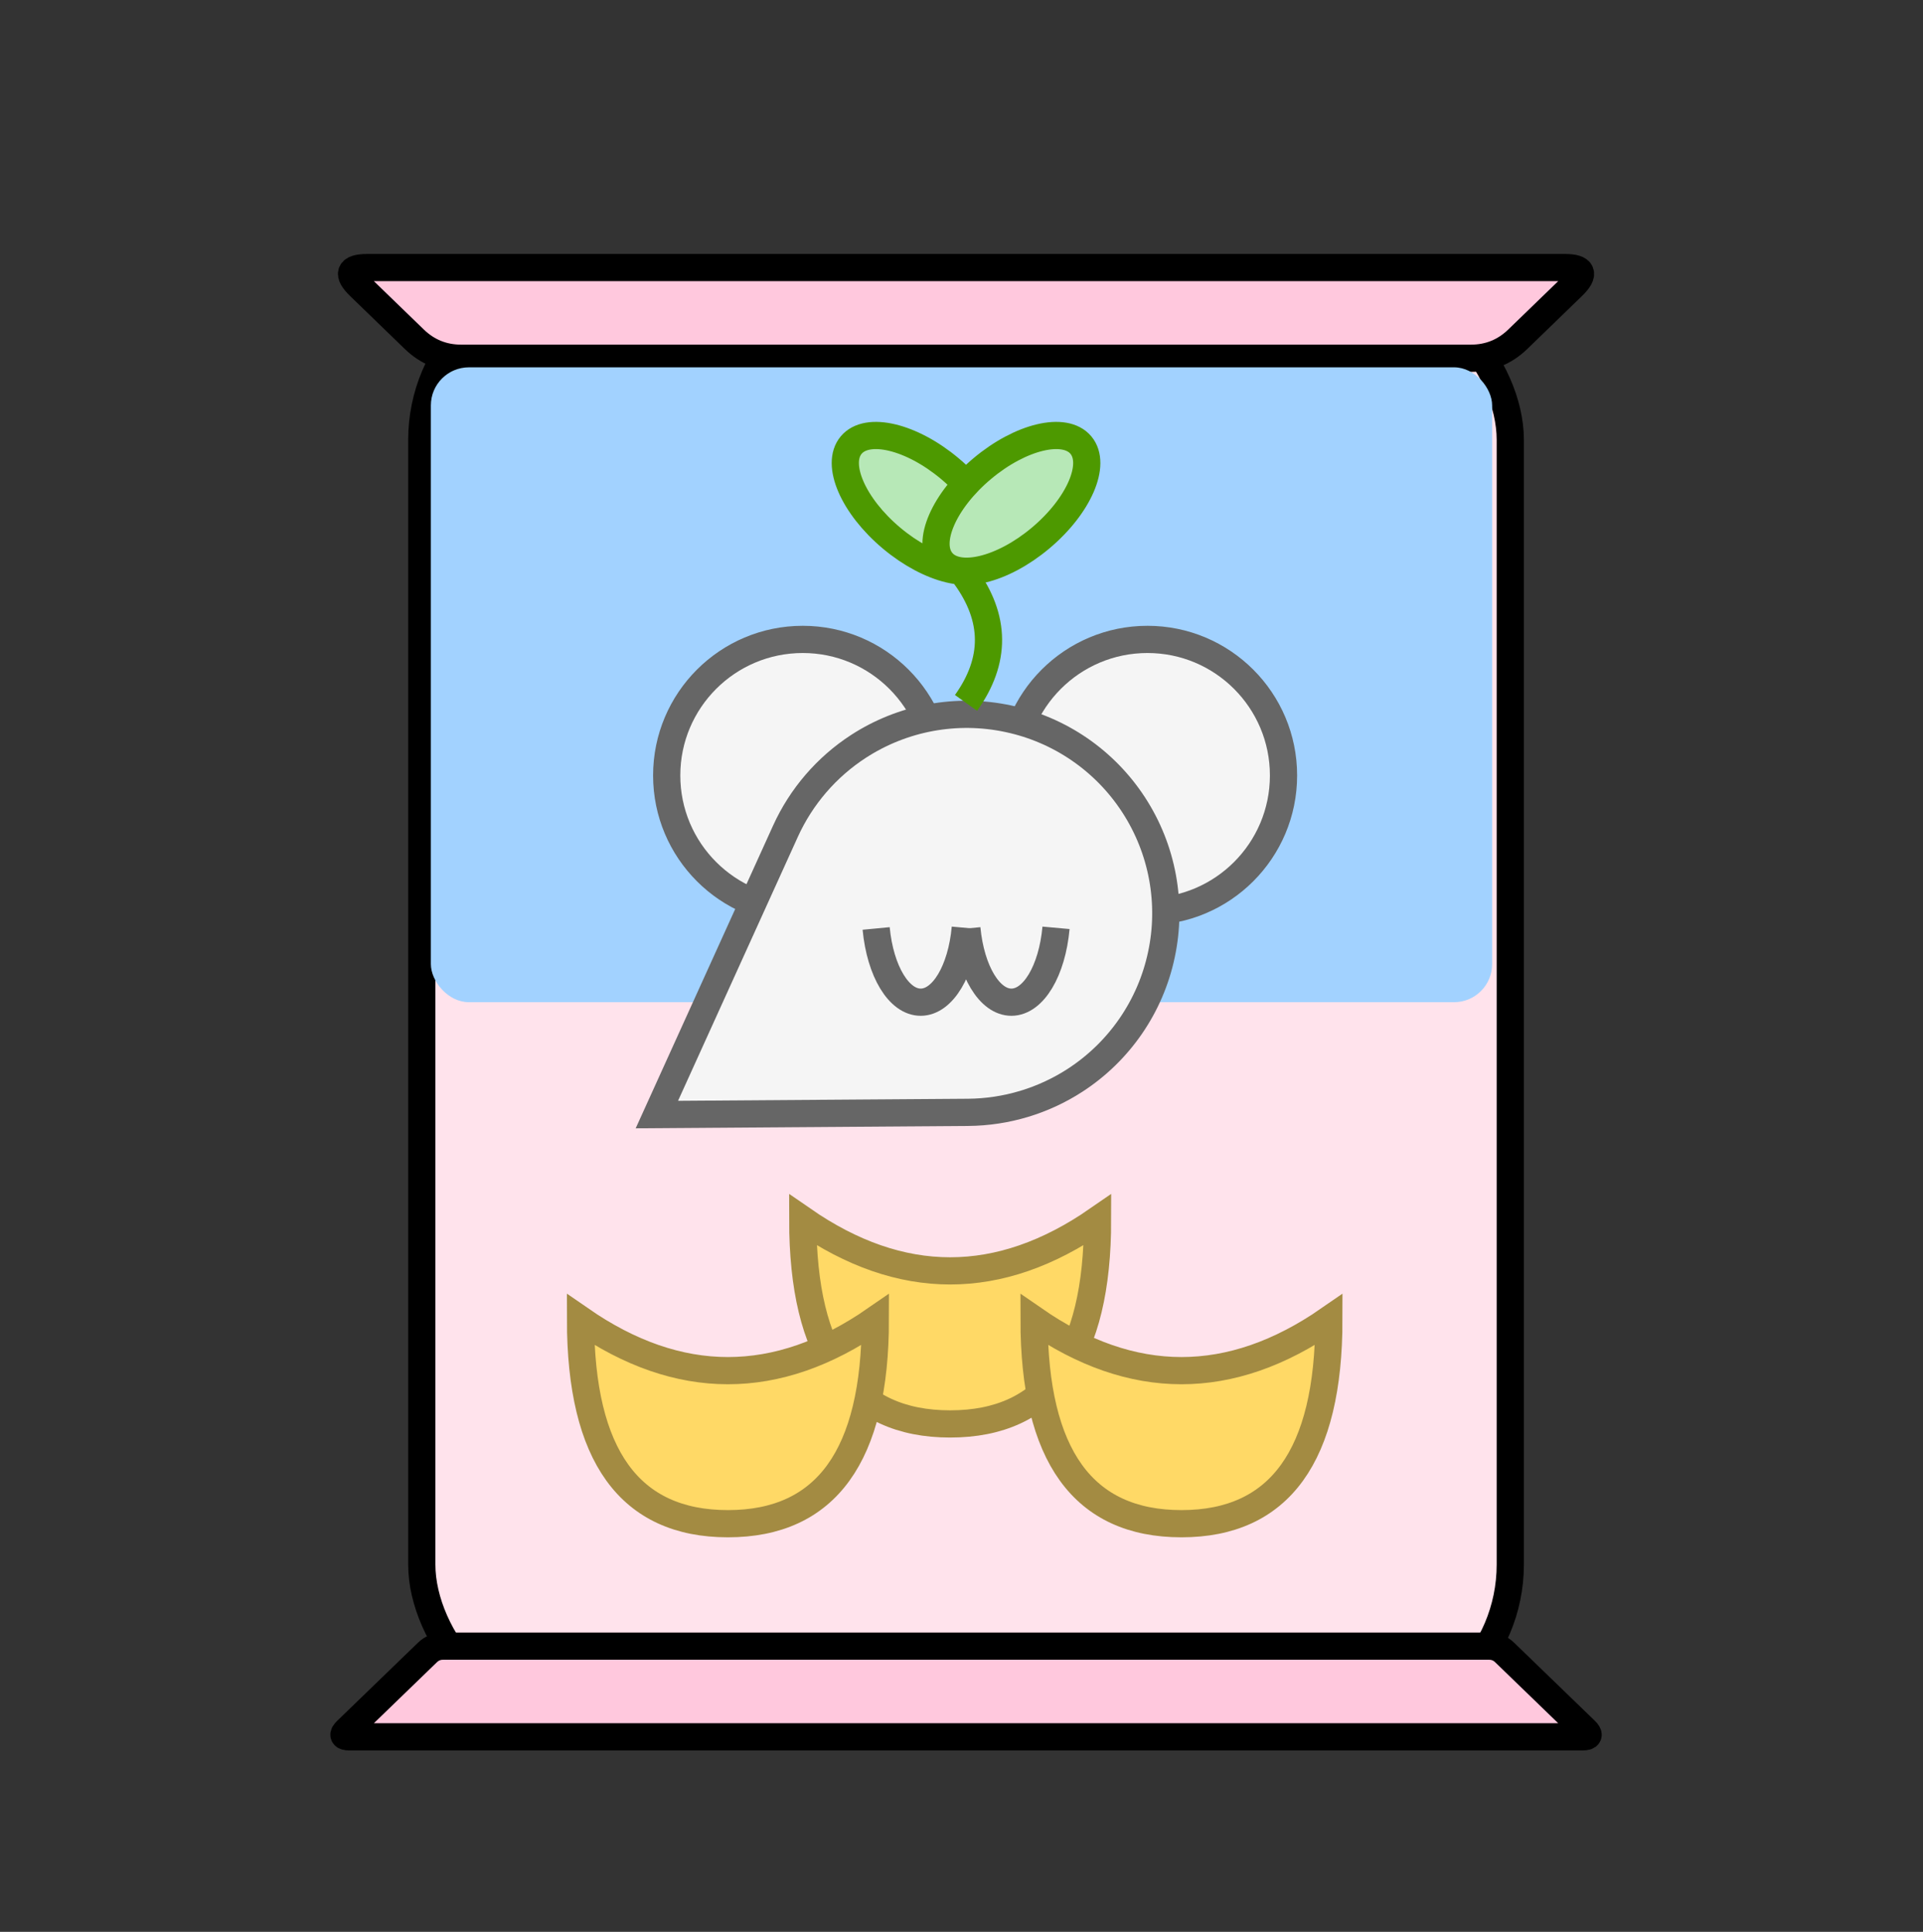 <?xml version="1.0" encoding="UTF-8"?>
<!DOCTYPE svg PUBLIC "-//W3C//DTD SVG 1.1//EN" "http://www.w3.org/Graphics/SVG/1.1/DTD/svg11.dtd">
<svg xmlns="http://www.w3.org/2000/svg" xmlns:xlink="http://www.w3.org/1999/xlink" version="1.1" width="212px" height="213px" viewBox="-0.5 -0.5 212 213" content="&lt;mxfile host=&quot;Electron&quot; modified=&quot;2021-06-01T02:43:21.829Z&quot; agent=&quot;5.0 (Windows NT 10.0; Win64; x64) AppleWebKit/537.36 (KHTML, like Gecko) draw.io/13.7.3 Chrome/85.0.418.98 Electron/10.1.2 Safari/537.36&quot; etag=&quot;XisUG8pWGVKUR2CsUJRF&quot; version=&quot;13.7.3&quot; type=&quot;device&quot; pages=&quot;18&quot;&gt;&lt;diagram id=&quot;ZVTwjRDx55jMjAS5mzks&quot; name=&quot;道具-小鼠捣杵&quot;&gt;7ZhNW6MwEMc/TY/lgQQCHK3W1rd1XV1dvaWQQiyQLqS27KffUMBCEytqe9ODT5ikCZn/LzMTevA4Xo1SPA+vmE+iHtD9VQ+e9ABwERD/C0NeGhCsDEFK/dJkbAy39B+pjHplXVCfZK2BnLGI03nb6LEkIR5v2XCasmV72JRF7VXnOCCS4dbDkWx9oD4PS6sD7I19TGgQ1isbyC17YlwPrnaShdhny4YJDnvwOGWMl614dUyiwne1X4gbjdz76xm6jmfpzR/6Y/z3vF9OdvrGTy7O8jD/9Tx9OaNgHo6XPx/usr5hli/wgqNFtatJUL9+ShK+5+UsabnKATyvvZqyReKTYha9BwfLkHJyO8de0bsUGAlbyONIPBmimfGUzV69D4VlSqPomEUsFc8JS8jroC2jvMndDiIpJ6uG7tWuR4TFhKe5GFL1QlSJWlFt2Kh8Xm4YAXpFQtjg45VrXHEZvM698bNoVK5Wux1ejo/gIx2PwLP3eJvYT/lF3jdkkXHxqz3I/Hh5/3ADb07o3YTh0dUyvpx6ivUklcUs4piS9xXG2bw8u1O6KqgYbPgwJG17AOrrPyUaQYp9Kja7RUKTGDHB6emJi5CSkJ3O7QyIZVktQIAuA1Jj1+Sjtn0FD6Vc+rdcu+QCbblU5/lQcil3AL7l2iWXDttyObJcFpLlqm1fketo4J33R8FzcPZ0T/hvwBbWpA/k4xUS7O8l+qoX7BB+C39SUclc4gmJfrKMcsoS0TVhnLNYyFMPOIpoUHRwtp15QzwvJotXQVHcaROcUU8TpRYR4gzWNZ6uWUUzXzdtdAi6UsZx9eqmJdM2HAzRUE3bbq26Z3tH10zUjufI0CxTjhG6rggS+8j5yq0YMnaZUHR2OO6MDty1AehU3O2Lj/4aEJx61UXCNL7Oi/FhXkzD1qDT5gU6mm3JvEBTUwUqE2mO83VolNUulAtF5ucHDFXyghIydaBZFSK9h8whA0xfFWF25LOdHu4ODLA1tAWMbWiOKwEDHK12X5MXtIfEptRbPu4eo8mHYNFfaEYntdKfuVAeshaSIZGAcl17aOkfwmKnL7vnHdtsMQHr7NIAwlEkHGcP+UatRIdbRH2UsyXlXviZ231nAZBrIWgfUgAXtAWo99sQwFQIYB7qki+H0hlb7CV0K5fr8CWn88lTRe1adbBV5ZlvfdDZAmDgDMyB2f2i8eHADBHSINxiwNEcQ8LAFinfkEmAuvaJO6J43HwXXPc1Pq7C4X8=&lt;/diagram&gt;&lt;diagram id=&quot;FPxTlFXh_ivMNSYO5xsY&quot; name=&quot;道具-大鼠诅咒&quot;&gt;5Zhdc6IwFIZ/jZcyIeHLy/rVbu2unek6dvamEyVCXDBuiJX2128QUJHU4iy67ixelJyEpDnvk3MONFAnjG85XvpfmUuCBgRu3EDdBoQ6QI78k1jeUotl2KnB49TNBu0MT/Sd5E9m1hV1SVQYKBgLBF0WjVO2WJCpKNgw52xdHDZjQXHVJfZIyfA0xUHZOqau8FOrA+2d/Y5Qz89X1q1W2hPifHC2k8jHLlvvmVCvgTqcMZHehXGHBInzcr+IcfzIZzzEPW82iXVPf3iBzXSy/imPZFt4xcEq29TEy/97Thai3tVgabVs++It9ylnq4VLkklAA7XXPhXkaYmnSe9aUiRtvggD2dLlbSQ4+7n1PZKWGQ2CDgsYl+0FW5DtoANjxT3m7iFckHhP9GzPt4SFRPA3OSTrRVamaIa0bltpe70DBIIMA38Pji3UOIPS286987K8yRytdvrddBYO5/5dDwbfm51nbwjbTOF0VIvCysXQ5wonzqTyED3gCQkeWUQFZQvZNWFCsFBqkw+4CaiXdAh2KLuPl8lkYewlgUWb4IhONZdvxpWZUAKwD0oDonbf7Lb7SjCOOrU6GC1TaxlFNhxQYkNHjqajMh66fS48yhEA1oJHNBjf2Kto1L5vo++Decfwf4gqeMhZZPwmnx9+HC3ToD6jcRIwDpQ3pEXi4VK5iSoR4QAIxwbAsasDcXKkMHS9QINMHGUa8qBQQOFskQKU1NHPh0KZu2tFAWyu6iiAk1GApmYXYTDKacNRsODUgMJoAN7no0EH278emv6ITdqjoUIdjoWohQblehUqg7poOCwTpMIzM/mVcJA91uZKnmA7dqQ9vZRMHPVn9XzhFAsJaJWThakgwjwXERcM3ccU+kiHj5U7l0ImQNelkHGFtRdnAmdrNJN65184eoZRzMwIVhPW0jUT/bm292DYnArRpXC0bI7tOP5CbhTxOKolGPebXutbE4uu9Tp+Xr+LufNiXzIYW2dLzUfdWJ0FCx6wYJSrNFWRVsMhV2pzwbLp2rUxQfF9Cqrepy6pTbl+/m+1MSD4a9ood1AhpglO8cILKohT+fVC8TlqLyO2gCrv9fvn1sawNFAMa9Bqaa1WSaE8Ee4rZCPNcE4WSTZ3XzM3fXvfhFHvNw==&lt;/diagram&gt;&lt;diagram id=&quot;xi4885MflQFQudh4glEg&quot; name=&quot;道具-藤蔓纤维&quot;&gt;1ZdRe5owFIZ/DZf6EAIJXCJo24ttXd0ee0slkqxIWIwD++sXShARttat1k0vSL6ckOS8HwkYMFiXVyLK6Qcek9SwzLg0YGhYFjChqy6VsqsVZONaSASLdVArzNkTaXpqdctisukESs5TyfKuuORZRpayo0VC8KIbtuJpd9Q8SkhPmC+jtK8uWCxprboWbvVrwhLajAyQV7esoyZYr2RDo5gXBxKcGjAQnMu6tC4DklbJa/JC3ZuPoPz+EMqVSxd3GOR+MKpvNjuli17Cjyjd6kU9JM3sBcnkH4/2+d6fozt0gwMQU5MW5NvTaOT1RtPLl7smp4Jvs5hUNzENOCkok2SeR8uqtVAuUhqV61TVgCpupOCP+9xDpaxYmgY85ULVM56RfdCR+Mo1NukhQpLyALpe8xXhayLFToXoVog0UW1pgFFdL1qDWKbOAz0wx97UkTZlsr93m2VV0Ik+IenA6WVdsOxtKBeL23noB5vZJ2RPne2X+3jydYRepqz8nldFSsoo4VmX6hD0nAim0kFE2+m2lY6MYCul66P98/VceSRySXXlRcMYFnRs3zWrYK4mxWSFFpuDJvo9gBNcZHdd5HkDLrL6LgLIHUP490Ya5Ir/c66Cy0iyalYhNIc4h2CCof2unOEYH5FGe4Ad2PYAbHyuLaNPesnVVM52LoD+MfRLa8nny+knw6Z+fTDHwDuyhyKPsD/xZkOesMPq/3oT4JM94FkdB1jQ6uEHNh6jgUPDQ+c6M6wLA5n4QQAmFwFiI9gF4po9IBiNPdjn4ZztDIcX5uFgPzQHN80LPCD/AA/73XmkLL/WscdsZjh0LsPGttyxCb32h7qonP5e9naoVLX9QnpuO/jOhNOf&lt;/diagram&gt;&lt;diagram id=&quot;U7KK7Hzq4XZYIWbvJ8ys&quot; name=&quot;道具-噗嘻墩布&quot;&gt;7ZldU6M8FMc/TS/LQMLrZe2r1T66Vl31xqEQIJUSCtHWfvonFGhLySrVos7O0hmHHFJizu9/zknSBmzPlv3IDL0RsZHfAKK9bMBOAwBZAexvYnhNDaqspQY3wnZqkraGMV6hzChm1mdso7jQkRLiUxwWjRYJAmTRgs2MIrIodnOIXxw1NF1UMowt0y9bf2ObeqlVB9rWPkDY9fKRJdVIn8zMvHM2k9gzbbLYMcFuA7YjQmh6N1u2kZ/4buMX5f7sZjK66aLu7GWhrgZnt+Nm+rLeIV/JpvBi+s/ZpCZu/t9HKKAfHm0e3PyW7/H0dNCbOuhx6aLbQfaV3dGy6dPX3KcReQ5slLxEbMCThYcpGoemlTxdMBExm0dnPmtJ7DamEXna+B4yi4N9v018ErF2QAK06bRnrDjH3D0oomi5Az2bcx+RGaLRK+uSPYVqNsdM0pKmpu3FViBAzGTg7YhjI2ozE6W7effWy+wmczTf6ZOHQTC8n86vrL4e2sPr+ytlwkEcU2w9HYWyMb6j4WI8HU5XCjVaw+uT2D6MslSVcg6wAaC4vrj8zcjK8gQ0WDMi1KSYBKzdlJU9fbA3dVWl3ZK4enjTl5X1ICuyoBUUwS5BlkuikCQgKGVZSFAAyueFEa2GHTJcXcti75c+XIjzHrr4Vk5uZNqY+XovLHd48XBJhq501FpxqUVYisEJ3zImeITg5TKSS4w8+yiRyx1NrVsR6vriKmI3VJnfE/hkqw/23fTixXDyKca+wtXImx6unuI1paARKJajWdM4Gb4ujWh/CTVg1ElNN4rUJL1MjVeXj0AN3Lnx0+JcXMCh3BvOL3w8U5pSuS6XsLFlYZjcWmZkv8+tCHmzpFwn4CdELS9vfIzvOiHHKSo5eY/j43CQjXYo9bowy1DeC06pXGoVQeOUWv0IpF/s1pD0L0a/nPlgND8Dl6MXrUqd/eGgfwhcaEBhv0CroiCXI7lGxNypcLZRZn1lGrwvqMSpmO1Uz80J8i9JjDO2E0IpmTFGeYeWj93kASX7VSCT5GzpJpt3YWLG2BI803ceLRxZfnlr9dkVX1OChy3R30RRPWUAvSgprayn/KTiS+q5VObr4NirT09SeZX5ZYIKcSokM6KtwF2PJgqM1gkK7K3BMCAUgWookqyzG/BBhaliWV89sdNmCvhDtlyLuarywKHSU8De3pCzKOFtN44hvfNV1F49OIaujQyjb9yMDblTpVSxt+AwRu9XKTMO00M3By+TYvVuocpZgjIkzWgbJyf8jKO1tFa9kGAREjAEUMKkc6pNXfkBHpFS5TD6QWEj68VF3uZAbYeHzCn/x9ila737V3HU6Y9UN5xervTTu7HX1L8jfzo+WVgey5sCCZrJWfNjhBzEnG0hLlfuOWgpSPcws/CSurBWmAbYy4HlE1POvsz4PEpnFN9eyONZr02vIuth9Kqd/sdZyZVQ0gibaWU6LLjAn4OLy2ancEHAWxnli60aA21vaQR0AYg7V6U8eITzS26xOmYa/GuLFdS/rFhxIVVYWv6DJGvfC0n5B+l9SIpaFyTW3P7Uu36283s57P4P&lt;/diagram&gt;&lt;diagram id=&quot;BfI3pXooLXlOZRIvWksd&quot; name=&quot;道具-聚鼠小盆&quot;&gt;7Zxdd6I4GMc/jZdy8gZJLmtr2509052ubWdnbvZQTZUtioN01H76DQJKCGq0oPa09kISIJHn/8uTPEloA58PZ1ehOx58DXrCbyDQmzXwRQMhCDCTX3HOPMlxCE0y+qHXSy9aZXS8V5Hdmea+eD0xUS6MgsCPvLGa2Q1GI9GNlDw3DIOpetlT4Ku1jt2+0DI6XdfXc797vWiQ5DJEV/nXwusPspqhw5MzQze7OH2SycDtBdNcFm438HkYBFFyNJydCz82XmaXb/9Nz/o/fl4OB0+Dm8kDf551nptJYZe73JI+wm/Xf0kf6rGf/fpQjKK9a5u8tv64C9nDuX3v9x++3jxGv+7SW/K1pY8fzTObhsHLqCfiQkADt6YDLxKdsduNz04lRTJvEA19mYLycBKFwfPS9ljmPHm+fx74QSjTo2AklhcVMg2fMTOPCCMxy4mePvOVCIYiCufykvQsdoBlJzelUENKkvR0hQgCKQiDHB5LrN0Uy/6y9JWd5UFq6nKze63J/b3/vT27uB3Sv66n09svj01bM7svqlG5tDpnu8qS93F8KKt3fV/4QT90h1KWsQg9+cwiLJ77tjqxDYonbyYyZxGnV0QtkMlaWozX5FlE3UGW0GAKg8iNvGAkk02+uCQpFcXHPS+UPiU5Owle4psU+hoI08szxs80BOUZgm1uo1IONypoziFHBQ4xXubkSCRYB9Gui0P6ccHwvfH18mecCiSE0wIiuqsioB5A7vA5uP/38uZ7iP+8dc+8X/evs7LeKOjNK/FUpfWh7UDKUuRwQmyna3+a1gu/DhXdIhvNae41GFCAQBRoQEBaQgSviwhcopDjy1pbj6E86kdLa5Q4kcDAKVTiBBY+oIp2XY2MxKYWUr0/YsyiuvuHLOsT8mpCXFcPwDQ5QzeqpH0/jNq8Bcjz6J63u+1Hdx7hL02o9zivXn3VIb7dn/QlcGP9J2z++UXllyGN+5iVu4oaSokgBRw4NvL0pAIQyh9NJ0F3vaPeWRylrUbtG4f+WjtzWgThuAVKK4fzf9KGvEj8iBMS/TR5McufvJjnU7kBxiLTULuMhcgN+2JTr50KKnpKrKkrmVPK3tAnh8KXXum3GqGWyZfW8C3w5HMsQUHAQhRzihyQfBeDGQuy/B9WK5DjnbAr0jLzzWe3aprI4upHrSYxqlbNgsSlyd4Ap0E7rgzOHXk6EU4ItCgDDEEOk28VE1YNJptrIQeFAhlMXnxwKJoFuVDWkCrGYls9BwZDj1o+wSgIhlQOHAtzjpjDGbXjKIPsxwFBFkaMOhSixbdt71RN3VyYRJcfmwukhps23I+DQjHZYOJQOpfFqJ8679CPg/1k31zqoSkgnxS8cXiwLwfbyj00CfpyS30kiJkXLSJbC0CcppPg1qFOml5Ft3Finku8MbY9Fa5sVW9MLYZzsSO19+VKLZYdFiODZbQaZkgsTrE6S+KwA0yTnAhKpCi5Fa/fOowBmwKy5/CEc4uAPI/FOuDxpjqQwZqc8RKIOxkn2ywWK217T66jjagWptn37RPNZ9Md2QIwlhoBjAGmlBXlAwBSxIFtI5sRfY69ZILdXs/lm2ZVkcms6sdWE8kmzRxgcwdxqSqkWmtEOC/nofScXf3dcTuD/tNVs/WTgubPzi0zWp98911AtspxKl0AU4mI3TfIdQJov07AJsQq9C6IM3Wau7b5iVK4Dhm2fsKVuRenDrhIDNf6IcaRQTvOUt/HBq3oxXC84pYfyu459W4TrpcLcp/aYu1StA65UPeJVubDYC1okWwv4sHRKrW6vtw3DEa6YlXtHTGYNNpl60j269++cwQXJtezWbpj7RwxGLbsYqh1mybNDXW0LTQGvm/vWM/AMcpRRtsGGyPBQnR3eXnBHcfc8eE12pyOBgYBWrYZcTL1FobZ/Z2G3EZDYq8Xq0waTYD4U4cA2VSXhZUPUnwHl/1EbhTKmOZJMvsp70WgmsQzmPo6jsulhc16AB7X5RoM4Hcx1Nt3NR7LECbDzfftctkabU5HA6gPzI7hc9d51vWaVa7Ae/S50KDHPI7TjXcLqQEIpLqxDot6xWPdpfHfn+eFJtsr3rfrhac/3IUGUep7Hu/uIMGJO9/SF4n0NiTNqVmmqteAy+LTE311K//K5lRMIp2k6t7mIrsiRgrbWpfviSsvlOsY1fcWl96HByVdUFUcGXSCKgnbHM4OoNT2ru66nnjD+ISoFNiORgEEZRiQnSmQydW/nkjmU1f/wAO3/wc=&lt;/diagram&gt;&lt;diagram id=&quot;NZoIgMJqBViXAQCE6AT4&quot; name=&quot;道具-续续鼠晷&quot;&gt;1Zpdc9o4FIZ/DZfxWJJt2ZeQkHQ73TZbOu3M3nSELYwSgxhhAvTXr4Q/sC0VbIKTbi4y6Fi2kN7HR+ccMUC3i92DIKv53zyiyQDa0W6A7gYQOi6U/5Vhnxk8B2eGWLAoM4GjYcJ+0dxo59YNi+i61jHlPEnZqm4M+XJJw7RmI0Lwbb3bjCf1UVckppphEpJEt/5gUTrPrD7ER/sHyuJ5MTLwguzKghSd85ms5yTi24oJjQfoVnCeZp8Wu1uaqLUr1iWi/5Cn4UePicev7gjRyRr/e5M97L7LLfkUXkiyySc1jYtvL+gyvXg0OAljO548Yz786QVf4vTu46f8lupo+fTTfbGmgm+WEVUPsQdotJ2zlE5WJFRXtxIiaZuni0S2gPy4TgV/LtceScuMJcktT7iQ7SVf0rJTw9hyjsXyUJHSXUX0fM4PlC9oKvayS34Vefkcc6QB9rL29ggItHMM5hU4SqhJDmVcPvu4yvJDvtDmRX+OPgjuPcS74GUcPWyH4ueQ3yBd4nRxFY2NwznnNa4oaBJYvgwr1WRrfruZUrnaoykJn+MDGl82acKUhIfbZZfhMj48N7ACB/ou8lwXIBQAz8hHLEjE5JxPMjKQMgbeyBs3gJL2++E9ukdGgE4ufnuAfLcGELJtDSBQQFYFqLjv6vwAHSBKRNIfQdA/j5B8jPTy9BIXIXhKUsaXihm7i/b+fYBHbnvtQWfxHQBr4kMba+Ijg/MobFfXvtjK/jQpxmDsjoe9SmG7DSnQ+0ph2Kl5tIf9vYYFiz1p/xtPXEHCcbsgQfB0GuIOSHQmAgYNIgLLBRoUAbIQ0rkA8Ar7O47okxMGn78txj7aBHz/1/exIahSYPTIhU7in8zFCVdxcjk7OG3c4AK+NRcsFCGKv37n8Icf089okj493iBdp4TzFboKGeYRW3iMIrhbbxbjEpIVFUxOmirJcnQej6ZzDP0uODymEjpp0IAUWa+yLHHGduq288lEFTt9WU+r0sXvWEWqWSAGfMvVQwMPWx4wRIa4J8IM0YEi7Dp7knnEoD1hXLw3YAZ+Wno3DcVXc1dq1ZE7+/jntGTQ9d6QQbOT69HHeb3tfrA9H409jgLqUtILN93dlYMstxE7I88yZTK+5fs6Km5fhRCgR0ozISffXynEPc+KWlgWkuQTmdLkka9ZLvOUpylfSJ2KDsOExepCypsQ5f5usYtVldWakjULrdVekIX6dqNoJ3vd2eq1VA14aEAVakV7kD9DJRLKjP1zeRoE4CRWr82ZLwi/bMtp1kw8Kwg03hxsYcP2CHvL2PTtkRIh+uMN9uebXpWtd07NOu9VbjH1wuM4UHc3b5qttwhU/heFk+5SgEaajPz3lcIQM4a0o9u3X9iaTQvhLng1UYujj448VFTN4rOzByKqfn34ax9otMSkXOP2btutH5SU2361zo3LRLrmsI/59fVh0XX6NafLHn12i2pKmdHMZo8klsIfjjN5i8zlkvIKQIf6SnbaKsMGhEHgQQ94vlQNwVreY/Q9+M4J3Gb+o3yP7aPA6QDVBbFAYNWzFIBldKA7IGA4QAH2FXIU80T0M7EntmOkG1av9kGwRTj6jkdzHT1VW4icrhAh0PBMUK/8Q4gtZEhzg76KeaCFdv0XXdsUxMpgT8tFe1PMKQqrpWL6obtrrktgp7Ngsnn8YcbhWuXXLWj8Hw==&lt;/diagram&gt;&lt;diagram id=&quot;fLGbaGthJ6O0GCj7AeWm&quot; name=&quot;道具-丐鼠葫芦&quot;&gt;7Vrbdps4FP0aP4aFLgh4TJykaePMZCbTadOXWRhkmxYjV8ixna8fYcAgpDg4NUnnQh4Ch2MJae9zhQEaztfveLCY3bCIJgNoR+sBOh9ACG2XyH+5ZFNIAPRxIZnyOCplteAufqSl0C6lyziimaIoGEtEvFCFIUtTGgpFFnDOVqrahCXqrItgSjXBXRgkuvRTHIlZIfWgW8uvaDydVTMD4hd35kGlXK4kmwURWzVE6GKAhpwxUZzN10Oa5LtX7ctdNpwKX3xan168Hzn3ye/J9+FJMdjlIT8pl/AQJMtyUeNp+UhiU62zWg6nqXjx9Okvl1/Q9eYv5wtcjDYO//z9Ay9/0pxem5yzZRrRfBB7gM5Ws1jQu0UQ5ndXkldSNhPzRF4BeZoJzr7twEBSMomTZMgSxuV1ylK6U2oJO66x2i/KBV03WFCu+R1lcyr4RqqUd5FTrrEiecX6Vc0YaJe8mDXYsmN5ULJ0uhu73mV5Um60edM/xldp4nmP50N+w08mD/ckC0+QtulZEJ+MxfwoOBunxP3jzFJRQTqAqDg0sOUdsj1azJDyCzv/MzJh7y52ZgJ2gMKEHcANJlQihQhH4MH16AEFixF9OLkV9x/u/T+cj9cGUL6x5VE4YJzOOYQD4CUcCHhYBgkEdEpMtocO/GQS+ig0UcWzCQYXRkrs3dDulMDYQl6LFZ7uH5BFoE6MSvYjxDhlp8nwfDqdRSN0fXP/PUno3OAgZPj8dhRmGOfr4B1kgFzkp0LSgD6yfLizBeWxXDDlTfltLXyOQJN4TauswkwozkQgYpbKyxPg5c4hK9Shvb3bZGtNPuD2TL69oHUnH/RV5hGdeQ7SaYeI5fTkkfR0YMyiTT/5iPEB9HRIm1yOIvNLeoQY1b9Dsg/mhI1UTvjAAoYoBSzX0ZnhY8vviRnwvw4MUtNIaYW6sQIdkkr2I4AsR79evv/6W3aWiPE5+ZTcfL3adMnc/zU+21gwPMWN/hjQSh8N7hob6oge3TXROMCZRLy3PAHoE+peII1O89K+BupJy8dSEi75w44ObUi9kIY5pHIhfPNZCm3Lg14luN8KXEAqwXmOlL272jSvGhTfCjUPckGcoTPszp9yK0TAp3RfWlCShEZKK0NnWdOPGIqQSsZpIq3rQW2AmIhVznDLYrmMmsTEbcUXpA6RsSUPafmrJj9aAzmtslpGLnWgYmO0gSQ3gk1DbZErZE8/sANa83j2/ueyW/pQ0ZcnxRPURrfD4OW+uEtwrM0iioM5S6PnLONphsqxLuP8CUsmB1y0TG4ra+goVnYYwX8W4uIWri8lLnafGegJ4r6AK2Yf6mpkWdG0P5+NDkgUEsYWo3gei+fzADWOq+yVGJ5FMadhmQasaCbqNABANfDrTSJzgEcAQXLZvR7bbfQBEV51jghDLcJXaZ8S4Y/QIDJj16Ec+oGWjQqEo4fFtwPCUYFAOhDY4GtwXzh0cPD56uIwSEbBmCa3LItL8o+ZEGwud6tSOE3iaX5DsDY4pRXO19P8fY01DrI4tCRAOyefTrez2RaACPgA+56P89LHd4uoUCs4mCCPuJ7vIM9zwXMWa2zU7smoj4Uz9Fo44ypXVrrzOtLH6Mmaoe7QC3tlqImNbQiQ42LpaWyiQW1j10UQEOJKXQd2gHoiC/Ur5e7rwk7QTwd7h8rmVWF3oesRCHy5Nz6wXdxG3YXAA64vcZcZMXHcLqirbvxye7wRA7BaSyOiN7mgZ+xxgSN0uIxJfIfXI30xIOJbPWPwDbJF8ep823l5k2iMXQu2ArKtd7+AY2GDxcKe4HpDgz0IrmY7DNlvgh/ALXeLDO72leHTq6CfHj7gtEJnfv7noKiwXx9V12+h+pqYGhehm2QWxPoGHKuy9d6QQixd5iXt9lsqYnmoS/jt8QOJvXAc4OihQing6WUXNHS44RFCstkqujTWur51Mpj2Px4wQlTAXFf3AQYPAPoqlIH+5cL/gCmNDdQCTH+HdCTA5GX9+WLRvKy/AkUXfwM=&lt;/diagram&gt;&lt;diagram id=&quot;6AFkYnxPITRr4FKOa74x&quot; name=&quot;道具-银鲛电视&quot;&gt;7Zptc9o4EIB/DR/jsV789hEIJJ1Lr5mmba790hH4BV1si9jigPv1J4MN2FKIaa3AXGtmMnglrGif3dWu5B4aJqubjMxn75kfxD1o+qseuu5BiC0o/haC9VZgY2criDLqb0VgL3ig/wal0CylC+oHea0jZyzmdF4XTlmaBlNek5EsY8t6t5DF9VHnJAokwcOUxLL0kfp8tpW60NnLbwMazaqRge1tWxJSdS5nks+Iz5YHIjTqoWHGGN9+S1bDIC50V+mFf8vfWzffH1k0//BX/2v8dQH6V9uHjU/5STmFf0i8KCc1iar/PgtS/sOjPdrR1XKZfrH81YfYnDyH0z+T8ieHo5XT5+tKpxlbpH5QPMTsocFyRnnwMCfTonUpjEjIZjyJxR0QX3Oesaed7pGQhDSOhyxmmbhPWRrsOjWELedYqSfIeLA6gF7O+SZgScCztehStiK7nGNp0sCxt/fLvYFAszSD2YFx7IyalEYZ7Z6917L4UiparfSHu2sYUIv2P8fx5y+efff0NFAofcL8dSeQlePJJnUEMvgRyCSblsHAbiDvQRSGzsTCSsRH1dMesVNHDJElIQaeKSMGSBdiqF3lb69kt6ZkZCuU7GCFkm1NOkaSjvNFptGL5PG6ZAprbuS9FCYl7L5lT9pjRydjd2HdtzCUsQNHgb0Sds7dep1DMT8q0oI7Mgnie5ZTTlkqmiaMc5YIdVUd+jGNigbOmnBmZF48LFlFRaZkTEhOp4bP0oWY32CTMAFgoIJaHbpMtYEMI0LcicRXtNibSytM0IAJFDAVa+FO2DlMW7tTneRGew+ElkYQFmisWAqvqti8jVM5ck7CU33B1H0du3iKKBuC15GTfL6tJUK6KszkfA7pnG4H9UUVKhZVaMt2AHWtqd5vLiouyHTPywWcVKidHCfBUS03uIzs4qNT+9BreIVcsikSTWjpUr7eAuqylY+q2li/8nlyR8fW8vbjzbd88ukTueLRWFEs59NusnzlcC1Q6wuAra3g2hqNx6Z61+SYEttnil4jU7QUmaKpKqnNDkpq5RzkkjojXJ8htKj2tFUZ2abfa9aSMU7KEa+AW1hDyFJ+YCXb66UUWLLOho31+4PRYNzexuCpNoZRIwn2FDtz2LBkI0O6gg0+p/cLE/BpsCd4bLf0zVkBXGflmjIrqFgWoCZSLTYBflFS2DsbKXX2JDvVmqZ/U8I6Cd7P9/DdeMSG3x+vLfwM+B/JR9jGOnhGSRrFLczjmDWgZhy2ZOSW41ieqVreEcAi32qfzO1U2d4aPNNo2IPpGAh6+0uubBzFug5No4uoq6QF5KX9jXDBS8MFkeEdXvWoCxxkyBsEtgJXFwcbSlYtUFVJDQvDexIJBW7OegsldohuQ+iCyCEX1VF5UAJVbfIdgsJYE6gWqcwu+yTpgsTv0vlmb/snGYVi0b0tWy+ID64K1B0feVlUxT2sLei12NHRk8HIFYEgMN5cikoTw76jzle6ImM2ygATK4IcUJQBQBubFrsAWpznIMChCwtw4vkGrvsQLE7A5JrNUmyMIseoDhK7pyWHuoTkT/qyS3C24kNx8P+CTbz4Vs1xFbY3B7dxcgHkbcLqxLz+yoUuK2hxkvi/hwIb7zp56MxQ5GNFCcrP5hunaP4gvgL1+W5nJJCB7WbGYaiO9xQLWxe1uHoiLc5dz8RDvZutyTGgKTtGRyDE7f4t0U3bwau2aPQf&lt;/diagram&gt;&lt;diagram id=&quot;AFiDi_AnGAXTSSxH6Z38&quot; name=&quot;道具-无鼠机鼠柄&quot;&gt;5Ztbc5s6EMc/jR/jQTcuj8fOrW1uJzmdTPrSkUG2aQB5ZNI4/fRHBLANUhORGIgn8UwGFgxBv/+udldkgMbx6kTQxfycBywaQCtYDdDhAEJMoPydGZ5yg42d3DATYZCbwMZwE/5hhdEqrA9hwJaVE1POozRcVI0+TxLmpxUbFYI/Vk+b8qh61wWdMcVw49NItd6GQTrPrS50NvZTFs7m5Z2B7eVHYlqeXDzJck4D/rhlQkcDNBacp/lWvBqzKBu7clyCu+nCiu9n7vlVeDn//nRMRjcH+cWOm3yleITfNHooHmoyK/96wZL0zXcbfY1+3Pz+41/Q8/SSnQvyxVoVX9m+W/H46VM5poI/JAHLLmIN0OhxHqbsZkH97OijFJG0zdM4kntAbi5Twe/XY4+kZRpG0ZhHXMj9hCdsfVLNaPiM5fAwkbLVFvTimU8Yj1kqnuQpxVFkF89YSBo4dr7/uBEItAoZzLfEsRY1LUQ5W197M8pyoxho/aD/l7Drr4eT0Yl/eXi1CK7p7ZdvB0hFnMY7Yay9HX6dsVT7Itv0qQheh7xRhB654ClNQ57I3QPgkeycPFJALLep8IvAAer6GEBkWZPJ1NPq4cWxNNYDAWjokookoCNNWFEFBqoogNWWKJxeKdmvUYrCxWlxqa6JodJje8I1Dk4FifA1QBfiYjy6jS/O/+0ZV0OnOj46wtgyj7y78jSsehrUoUOa8NseOndfPa0fjMhxjRi6XUZLTZbEg6f25lDSJE8Cb8mTNjIg1vuDbPM0ya0FWWwpiEGZSm0z9uyWEHvKkDMq2iMM1Kxsl4ihynRKso/izvKI/fyTfYMn6ZY9/zFXgddUBdjGFRUAT02WiaoB3JqbG+Su8jKyvGSvA6HLRV5zTsNVBvHFuL0vvGrFjYtUr0WawIxamlvVuOxnj7wLr9XeD3atDx11jXL+ogMlqk9JgLX6eHF0zfVBnNrc7an60E3cbksODVWBCLobfejvZ/cVQDS4p4BMJtoA4gFZ5ByaBwrYXAmoNr+XiCttEFUJsK3QDg1Sqs9Bpl7e9k7GIBPKHi/0aXRGJyy64suwqG8mPE15LIerPOGfKJxlB1JeT4+KEitezbJW9HBCl6E/DMTzeY0qKleTL/cKFNeAllLfblZogGJ7WOY7u2eq9itiurxvMfDubZW9LrXeU2Wvx7tBme0Ny7SsFI7rDS2oaEfXLSnn+d0LRy3DuuT4WqNLy0gBOhodN6idm7PLOl0WqLLz4NAxQ4eGBLRED6nrOzLO7sTr0a9v1z+/0zP/x93t3X0Snp0y32Q5KRUhTWaRwaTeQCgA4DfVZTWlrM83VMp6eM3nBrdaYEPHHhK1xkaamg23NTcgg/m+FWpbxdPHhibd26tzc/rnptZSCreui19kzu3Izj5tckN1aFitfokmESOtLfx+wHbFhyKGYXW9CFmahQYNMdQasc4bkPtGrFa99k+s877CvhFzaz1BrPYbOo2KQCW2oGnUXpbaW+dJ1Yy+Ymma0qxH0FwEXm1hnqg9irJjWHHbtlb7QG+NWk0LYMqYbqFdHnGJ40DQKhlUXdJBlpq0dNoOBAavunTlLtsE/vZyRHtkXNAbGW0cM6jbOnOZ2sz3tq7ZG5jU2y66oqzTONak7yn4cvm+ihps2mPWENrZx5EzNUCu5bpEx9XsnaJuQp2FhvVpSHWpssyt4NtBw0zrUv3OQmYpYp/IiOUqyNTMAWii4C7eptYi63V62gNk2KstR9lqX7pTYAYR8lMDkz5WBeZqXsXrEpjBEtDnBgarKXuLHiZ3N/+D9Hxs6x+50NH/&lt;/diagram&gt;&lt;diagram id=&quot;9OB2xqdmPkg3x3vweQ7y&quot; name=&quot;道具-一条肉骨头&quot;&gt;7Z1td6I4FMc/TV/qIQkQ8rL2YTqzndnudk67Z96hoDJFcZBWnU+/QUENSTVYEnDUnjNHA6Lk909y7829zgW6Gs0/xe5k+DXy/PACGt78Al1fQEhsSP9NGxarBhtlDYM48FZNYNPwGPz2s0Yja30NPH/KnJhEUZgEE7axF43Hfi9h2tw4jmbsaf0oZD914g58ruGx54Z863PgJcNVqwPxpv3ODwbD/JOBTVZHRm5+cnYn06HrRbOtJnRzga7iKEpWz0bzKz9M+y7vl473iSys/7rkMXn+8cu7NAMwa60udlvmLetbiP1xcvClX24Ws+QO/+g4X68G/9xOvS+Pnewtxpsbvmb9ld1rssg7MI5ex56fXsS4QJ3ZMEj8x4nbS4/OqGJo2zAZhfQVoE+nSRy9rDsa0ZZ+EIZXURjF9PU4GvvrkwqNkveY9cWbHyf+fItwds+f/GjkJ/GCnpIdRXZ2j5l+AbZXr2cbNUAjYz7cUsJawW6mwMH62ptepk+yjhZ3+r11E03unbunb2Dx/e8+/DUef285FtfriRuElVAWf6C9H/MWxLRzAzqC7t2uHz5E0yAJojE91o2SJBrRE9wwGKQNPfpNfcqwE6Zndtzey2CplhztBUT95WPropfZe5NoItTLepSlavPc6XAtPXpkkn7Z0XyQzlTtIJridkDnjWm7F0av9LTORqvpfdDTvIB+xYLS+mEwecpOSZ/f5c+3lEq/uUdcn5icXOkRjKwr80ao2d28pUVrmpgRLUKAEy0xeM2iCiT7bzd8+utLa377mlyTu7n78/PoQTBPDL1SejXegmnQzcW2W8PCbwD2S5heha4q/v5ZipUJx9dePvbOZqm6rfQvbY82MqPtq4dQITu7V14g0NgrEEsgEEuVQOAZzzYeuz48l//eesaL+/TtuuM5t5/fntFl0pJYAE4JT2H0AAfViwef8ewYPTrxBDge20G3B29mD/de5/IpaUHB6teNvIWy9W/eCWa/W3fx9dv3Z+/1OUl+LublLHUga6mrEYYb9zJHEBGhTnb2cgkrCTE6gcDkdGJCXidA2SooMc3mVmxCifi/o/RynYkfB/QLpKb0pv1h07iPZT+Y+7nr/cEp4B2icZS4mRfQAs7SGs8+zuD1cWulfyrBI3MveFswQeSuX+XcJebvhnMvOcL36GHLw9Kmgdwf2qMBW9UaTuQ1EEmwrZ7lFjNilFrWKyJmgTa0WLsYkja2OG75WczijhVxAxIra2PAtZpCDmCnXmw8tZH7oswkEytHIiZxgE32kXlZGFrdmGOWIVTJzg4uMSPbe1dlyxaYY6pmZCARlDhhPsjkV0y9fFAZPh/efTiYjzIgZsGEcXggpsCEgcqAVBkmcqeT1X7e0kp9Z2E8HlaQsKwMyLHKg3xMRB6oYlVlzOgPY4WNAivQ5o1MvbScCmkdNxzEwgGEH0j5FjyDxlGFRsJxOxE01Bsr+GcCE0EIBymCAyWcs1Od5QoDCSGj7lkOVrlJ+4fRsnFxbDWAF+8gzfwx3wUVOdHC5Ag+F4aTzN58FHFuybZjUEgd6brToNemftdSBm6cXI4Hy08z2sDEBCKbAEywbRgwVYo/9jYnWNCwTYgJIYDQM3F5ZTquA3D60e8kqHAxo34fG8SWV+eaq7w8AbuVAgSuiCUK78CPS1MoC4lF+SyLXBbbWUzqJJJngjZFIjKB27NGtjXy/p5MZdMIqxGEBDv3WjUiYZGcNSLSSC1zSv164S2iwy3YPTtB627nib6XuVrYZ79VbhbYBbOA8MnTiMdTRYBSjEciYnzCeJBJ6sVjcnhG9A1a/QmZuKiqGd+Ll+ftm6/l5HO1fLznp27tCRsiZ5nv9N3ESuwFs24szPuXqacQiM5pV7EXLL4LiejqCTDfbeJVxp/dtEJAkL+hm3+VIdzScScpM6v0ElEZrsJeiM3nbSABrioqSYS30KiI7nq8lWGokFVhj9HiEyhyA5XZoFdlDTcqnttsVsjgoyF6WVXpuWidA9/PFlY1rjCul5XFuzH911BlAShvmHPiSEs3J6yVYZbAsr6nIpZ1abfLmvXysWjMezXAEEQFYN5YPTCJ/mtggc6BKJ3SI6yV787nyAAfJ1BVsSMGJrGtdNLAQCELwxTkamoFdpwVitqA2WzuZh7Xrg3XcVYsasNFCnv9/AqmF5dEgKSp1YPamMHCby7wcS1lxYRiaCUqihpaVSZTPYZSqIdVE1YEvpCGbfJ7UKqKCYU3YEtESBrO/SPVhLweyoc1DzCIWA0QfsJWVUwo1oBE5KUxRWkrZPJFaZXZsCwzAHm3XlVJmhiaRAimMdBaZi3QSKFkn4+a6UVWqgSpMSVi+twONnKW511oqBgT45KIw5wyrlbxh21MgZ+oFZhEHKYJJX51ORmE341TVfEn5nP8FX91zYUCa0NV8r4Y3fEXAOoLx7DhaUuQxaYV3dFVA9Y1yAT5oKqKA8Wkjq44UOOeT+EXQRC/lqmqFRTeAm5SZknT4eV7s+v9BEFakM4pETcp1aTh8ArjztRXRShGJxH2ONdY5Nnk+lZSyNo8nEi0FlZgiUDLWSSigj59RjLrmop+HUirYiRiPWfFiEq39FkRhZ+pB6Dm8i18riavoNxPYxZSwQo1eStUr340ZiFVV1+mjdc66zL3zgVOA09LWfASa0xCOkJarUIarSkIWOqkdXJFWku8h1bmleeN2RRBQZBTd10WloienQJyLRksbOAUQH7nTzd+p9aAXBVledrm6kL+vFNzkZ7TpGjcQYVf+sIs7Crr8MNOa2mRIxGMO5NjRs8O51Uvuip/3KKWCj5t6ApxB6Ksno++3PwHn8tjW/9LKrr5Hw==&lt;/diagram&gt;&lt;diagram id=&quot;2fRRlT8yMimcig0zOqj4&quot; name=&quot;道具-鼢鼠蹲鸱&quot;&gt;7VxtU6s4FP41/ShDXnj76K1Vd696r+Ouun7ppCW0jJR0KdrWX39DgbaQrA0WSr0rzjj0EIKc58nJc05SO6g7WVxEZDq+Zi4NOlB3Fx101oEQG5D/TgzL1GBiKzWMIt9NTWBjuPPfaGbUM+uL79JZoWHMWBD706JxyMKQDuOCjUQRmxebeSwoPnVKRlQw3A1JIFoffDcep1YbWhv7JfVH4/zJwHTSKxOSN87eZDYmLptvmVCvg7oRY3F6Nll0aZD4LvcL8n7g/l/Bz7j39vfDw82414Ozk7Sz8yq3rF8homH84a7/vXy6u3h8Hv24ubtybodx/+r5PLtFfyXBS+av7F3jZe7AiL2ELk060Tvo23zsx/RuSobJ1TlnDLeN40nAPwF+Oosj9rx2NOIWzw+CLgtYxD+HLKTrRiWj4jtmvnilUUwXWwhn73xB2YTG0ZI3ya4iK3uljL/ANrXcNN8QAjg4tY23yZAbSUbC0br7jaP5SeZrud8fwfCGgNHJidtnt9eD2+UwvpX4fcDcZS04O//g6P7VQ4/m6x/jP9Hw7P5proIz74WPSbob4w0hdiPegaiLT/E3Q4rwu65RRhhDXEAYWo4Ar+2I6Nr6/uBKnY2qDCqw76BqxcWmLrjY0UUXW0252NztYh6up8kpn8/Icn9WRywmsc9C/vHESSKhx8J4C4P0ELHpmcmPEPX4FXN1NIkaRlox+EHd0WwgQJfP8dvQQVtDdkPoWQJ6EzJ7bi762epsScCpnyrKw/Vdd1UA3tQAKiGvr01byGNDswwRfKepcescGHlQSeDUGotHEXF9uokR1cTPu96rELfNUtwWlY9tyoRPQ/gDhbmxNiEidTWZTdM0w/MXyb37Ds4PYGIUMbHFuTTRqLZkOm0qIAMswDKnYYPD0thNgynzw5hGvVf+9FmGceJln+d2V2RAg59s5mdhdsDimE0SyPMcLQm7LpmN14kLCfxR0nRIk16LRMq7Pc3axGya9rWaEiaLUZIZazTgxImSdpofui/DmEWz9Vkf7SCkIVLN86jneKqhgt9gI/PMttS5uYb14+Q0JFpawszGiKkg9L6I8t9E8Xgovc8eczDSIGC1ShooRrMv0hw7adaas61II0pTuqSNzoJ5bbIWMSTomp1lGrX8tbs6apmNqkulvBabcwSLHMFI5Ehuqz+ywC/EdozqUsKBxWrDYRFTUJo87JJwFNSQcWxl/qvEn0TDbEXEqoBfnoG0gZ9RGnFInMqhpNAHTc209oeQdedv36/Clxv4tPx2/WzO77+/nUAFDVgPhLBhCKtl+3WgZ7SPnljs4/Nqn2ugKvOq/urP/EGO9vtzrfzPUKgBNhe5pTQocYZ6NjKwlB7vO1adHqhUE8RicgclkqsOzSV9BdSaAIIVC3QlrPTV0SxWpaFsYAGrPM0qVO6aGseoNemzJ1bnq6NRrLC5GytJ2AU1VNnlWNVZZf2swS4vlh5NsFOoShzlADpAsLNLy8utBzuFrOEosTpAsHPAkQU7mb6sJC4rCUmFUbyzjiivCG6vMpaKgwMy84caT0VWNCBRfJomO2e6lkRcGrobg6VDYFgAAtMBSAdYpbBQrXKoyC1UmVqoRC0sUgtJqIWaopZC4vmF9QextsqFopaxFlOR8YtfSxiR16VEblESNRe2FNLfXTsfpDxN11HcPuM9VyuQnWDJooU18ACx66h9rR1cIfyUVAgQq82y6gluipLiikTbmKWQcd1z2UnXvbaXio4JSru8+8luF0rJPqQpmTc33IFYdTvY1OVGq3Y1T0TbkQPYekVevQ/KxwuspqNhcVedtMZqa0ZT6QpQiO4jjoek5lrNMeuvaZBiLVZ9awCGStM8rGE9SP5qdZYcZRSX8fFQKmzNg92E3uX/xgJh0xsAP4n/8/EgjAZZ7twcGnXWpD4xGoui748EnDqLUJ8fHHhc4CjUBmrZyAyrQ6C46FwTLkWlLW73gLIv1jU2vSvkTC0pIbtY3EIS3XhQJQTFlOQ3Ci/qeyfaUkK17v6rOdnaP7VS9/9xxPPc+f/30XCUSgj+1klDZXCOSwmp7Lb/lEqoMi4HUkL84+afTqyubf3nDtT7BQ==&lt;/diagram&gt;&lt;diagram id=&quot;SUkehGJH4CZqHPMWuLUM&quot; name=&quot;道具-来去之鹊&quot;&gt;7ZpNc+I4EIZ/DUdUsj78cdxkklCzMzWZIsuk9pIyWICDsBgjAuyvXznYYFsKsScWs4fNIWW3jYz6fbrVatPD18vdXRqu5l9FxHgPwWjXw596CHkUq/+ZYX8wONDzD5ZZGke57WQYxv+w4sbcuokjtq7cKIXgMl5VjRORJGwiK7YwTcW2ettU8OpTV+GMaYbhJOS69UccyfnB6iPvZB+weDYvnuy4weHKMixuzmeynoeR2JZM+KaHr1Mh5OFoubtmPHNe4ReIo8HgYfDZmfWHzvfhYHIz+qt/GOy2zUeOU0hZIn95aPl1P32a/PRfBqPvj08pf/YIyT8CX0K+yf2Vz1XuCwemYpNELBsE9vDVdh5LNlyFk+zqViGjbHO55OrMUYdrmYrF0dFYWaYx59eCi1SdJyJhx5tqxoZzzH3xwlLJdiWF8znfMbFkMt2rW/Kr2M3nWADsuYfz7YkGBHPN5yUSjgSHOYGz49gnL6uD3NFmp/NZP0C79cPoafhtPb2ZPn954QancyFWnYi87e9WP8eTW2covDt5fzXy+34TkRXbq+xwuZtlaQCMV8sEvH6rirxiI3mcKOmKWM2QOAGiE0BrBPQQvn39U3b1pChWk62BEK5Xh7Gn8S4bVY0vQxmLRJkQyR64YmmslGBpxmGczPLvUcVKPYlAFwfXRrbO6tKcLR9V2Qp8gLCGl1MgWMbraPwIXka5HV3vaZakrPHloDZZxGmaRUpKwtc/jS70NkUlaIgBwuOAulfO+7QxG4QgUKSVHA+MIXCInn2oTgexxYb3n5bKgb9FKhcBp6oUgeZABhBdTixdKxnG3F4cFxO5OBy4ERx9twM6vLZwYKrg8LQ49qhGR0ABNdDRRRkxWkzHCV+Ivx+/PQ0XYUSu5s/HUuh/tUpqefWUi0CxBShJRQPg+nakMkeWJtVYRHt7kUzfR0ONorZg7H0sTOVdZ5DgDiBBbSEhMAA+qXCCqA9woCd8aKjcXAywrZSPbCtX1kcTouHGrCMVMAa0KoLnHUumkgjuSa3KqmstWPXEOmdhZHHdbVA/Fxu0TJnfGrGki4htvYsnfjWvq229xklhugwk+H3NZBqHyYxbzbFNi+cwneS9Oas6UYQBrEU1pQD7mlrIBZ5pCVbrtSXJHF+TbJt1D7qIa2OB5r6PSObZeBLyL+GY8XuxjnMtx0JKsVRKFTf8weNZdkHWWzJa5yZcxxMgxnKzZk8lAl87um+1a7rKDg5xMwbV+jTKn/bRzZzflkDsIeC6VQJ9DxBPIzBAwLSs+LYyRos2nL0sTy6X5dtrRygBNekoBK6+1cIeMDVNvI9LZ95pXbIqMxZhZW0calUDojJwvS5DINC7IcQvuibVtjnwqS0d9BBahuuFvQzerl324fcj5SB7I0jfpQOb6Tjvz+Z0IALqpVhGh16NqVAmhhh1CKAdbJ7Sx89BfyjSzfAKQu7c/7l/+NTmPcevJliLyhG7wnkQ4FqTEyJA9bCmxlURYGwpqPXND9szeyHdoG5vnMoNr6rOvwozMlDj6Mxbq7P+a16jawU61CBwTG+sOthLGeO2wfa3k9UVNW9xdORpB9Y8jfRV1BBsrf2sTk+/Q3i9Vvo1B775Fw==&lt;/diagram&gt;&lt;diagram id=&quot;e9apDTOrv_2rZ748Tjs8&quot; name=&quot;道具-好鼠桃符&quot;&gt;7Vxbc9o4GP01PMJYV1uPCUnaadNMu9k27VPHgAPOOog1JiH59SuDDcgSWARkm26amY4RtpC/c6TvomO3UPdx/iH2J6MvfBBELegM5i100YKQYir+Txtelg0M4mXDMA4HyyawbrgNX4Os0claZ+EgmEonJpxHSTiRG/t8PA76idTmxzF/lk+755H8qxN/GCgNt30/UlvvwkEyWrZ60F23fwzC4Sj/ZUDZ8ptHPz85u5PpyB/w540mdNlC3ZjzZHn0OO8GUWq73C6fhrc34Th8iro3UT/Bd3/dPLH2srOrfS5Z3UIcjJM3d52wTw+we+n8/v5j9Bm3wc2dA7NLnCc/mmX2yu41eckNGPPZeBCknTgtdP48CpPgduL302+fBWNE2yh5jMQnIA6nScz/WRkaiZb7MIq6POKx+Dzm42B1UqHR8B4zWzwFcRLMNxDO7vlDwB+DJH4Rp2TfIprdY8Zf4GaEfl6zAToZ5qMNJqwY7GcMHK76XltZHGSG1hv9+u76pX37t/tv79ssBn9df01C1oaK0UeBP9gLZOcpnIa9HKLdwGvHQMqBF72ISRqUg+5PJ8uZex/OU6KcrylTzokWRBfs7JJhhRjiGwrwJYZaduy0rDE7sIdkdjCssAM7KjmwLW7gd1yW9m0YLqgcF+EfJulhaqQyaMqQiHniJyEfi49t5jQLGsQ6pAAOzFs24XFVeDxyODxtL4A/v1zyh28z5NwHoySKvrcBKMcnvcVQBAbXfi+IvvJpmBm4x5OEPwqL5SecReEw/SLhRe+WIfw4H6axUqfnT8N+ZxAvztsFaYqHuGQQCiwKfm8DaUy2OccC+lfgonvmWp1+TEJ45Qs38AVY4zOPMP30+Ko+8/TwbTcHYOLA2gDW34EakDwHY2sxkZZke6zxg3A6ifyXwxZ6Q9YA7BjShjH3nNI9aEP25Q1GVOZNnl9J0bTKm2PE0lrMDOKlOjBbzPR7Ead9bC3zpvT4R3bcECgpaxaUtLoQywxF1iCwCO54rowXQh2A1FWbdPLu5YW7g5CltVstIvT44MXa2q0dg0H8JxNi70LG9kj7QDY4e5MByiWNVai9QQOPamZubpTje2+DZfgA80NdMmstI3oDHnI+BImarLq0o4ungONZgsRTEHkNq52SrJwTtkJ2P+4vmODHydl4uPg1pwM8gghyMIaUYuSx1EUH48H6BA+ITJa62KWUeMAt8SFY5SBC+Mq92O5bDqamtzc1MSpQU61+VlpHqTNR17MCOcJKjFIq6MEA9oqswB6mmLgQeI7DCCkLLU6DFtCTaUHV9A9paGEt/aszv38bLYggA3I9CgFwGfAs0CJPH0A9FKFuOUVAlRQxSM8rpQj2HMYgZNRxqQPJwmFIFHFdhhjCCDoOFDz5Mx2Kp8Y6uqwR20o+gMFOVqW0IACIQNsVkIs1xAO0elbUvHDkAOQMcaHCEIpUhrjWFg63nCEpQqnYYG3ErcnIUXKMzKrBQBIvqDbdsBnRzKq8LQ4iPwmfNvvSGzL7ha88FMPbWOuxBBmChaxkymdxP8iu2swDyjpyCmMRU2UYJEpHC1xXt30A1GrWU7OPEFNcLAJMBAnY9RBSfQR2sFgFRCThLU78I32EZvMW6kKHHcQ9rDzRtKQDI+QwBwMRNiCXpZKq/wMtCotD/bQwiCj3dgwpzvIFi7arMB2bpvx/+s6DkFVpOV/28wLY3v5D01exFHE8FzKmw1fa/9DFT2efp+Pz378eINQUknvha/gQ+vY2I7XjMEiIKxMCXV11zynTUddFFMLLFXWVxUC213aD79j4KNRWMVoxRN71oBq9yUbzIauHdtzq4uGnF+3Bkf34YFBiHwpcJy1VU7IVnEx06xeIWg4a2gmayG9k0Bx1gwJo9xbdIwiEtAM+MV2dMYKlSC15sxUqAOQNfewpSNmqD2uHe2K61MpwIvJmfb65UhdMFe7VF+WQS2nFGzf/LCBTkFHklewKlJDa0RoUOxovlDMWXhR0cjbQLeiQVT9mSSWnHWyN5Y2jgdscbAGUpy7VRClVomuwYV6Hlo2ZqlYLwhcLiLnynhRSp6MtxZo+dTF4fKoGxHK94ZG0hzZmXl4XzoAk6uMD1QJpUCCsVnsIUINmnbxMEnUj2K7oUA+ZQYGkcsVfZelAXh7KszZ1/lgTAOrRMCilViUANHqixhoycrxI1GzAphJQj41B7eNdiFd1Qo/lzRCq7oVUmtA3TkbRaF1eZSxBBderrvO2ZHp6lhjUfZrFkqbI9CpjDJXruZ66V2JLtadnTI31qNNT7VXGEiizRPtODI33sRbMN023cyoivurClbJoxZakT88Xg1LZkSV9BbXFARatRpZRUPiDYg/Gkgy55AbyB8crkmNAgxLbu6Kvev8hs8JTK+e2lFz60b4L/JrIEixXeVdV39poYlAzrEHwd2qupbAlWizxmnoWUOgHFvqx7VlM1J8NUthVNmvdQglTVQTVoLaDaoYQj4fqDR9Nblfj08sDPp6J2zlfvIOTdpgRg+5J+pe287UrWLiJ9J+OWfgi/TuMSd5OJpHiFNc8LJYLzqQ801YpXPOWoZgLBKzRKK/ObX2fJo+TER/ysWART9mxoMVDkCQv2atU/VnCZdIE8zD5uQgiSPbpV9ZZenwx3/zwss0F9TyCiaMQKy/Fyw5NtGy4syLxvH7Q7x/izDJQln5j14munm0HujNSfH1DsRhm2xGZPJ9mxRHBvcJExWWl/w5bPsju8JFBGRjde07U1WP/xUN8XL/Gdwnr+l3I6PI/&lt;/diagram&gt;&lt;diagram id=&quot;eat56E7fTZ3orLs0XvFR&quot; name=&quot;道具-福瑞鼠片&quot;&gt;7VrbcqM4EP0aP9oFEiD8GF/iVO3ObHa9M67dlykZhFGMERHyLV8/IoC5KY6ZMTOunXWqUtASLXTOoeluuwfHm8OM48j/wFwS9IDmHnpw0gMAmVD+TwzH1KBryE4tK07dzFYY5vSF5BMz65a6JK5MFIwFgkZVo8PCkDiiYsOcs311mseC6qoRXpGGYe7goGldUFf4qdUGqLA/ELry85V1a5iObHA+OdtJ7GOX7UsmOO3BMWdMpEebw5gECXg5LnPn2RvvF8E2hE/r6DkcrkdeP3V23+aS0xY4CcU3u6Y09uhopvmLZ1uzjT/6H5/07BJth4Nthle2V3HMAeRsG7okcaL14GjvU0HmEXaS0b2UjLT5YhPIM10exoKz9QloKC0eDYIxCxiX5yELyWlSzXjhHjMsdoQLcigxnO15RtiGCH6UU7JRaGV7zAWMsi3uCzUALePcLynhpGCcKXB18l2gLA8yoNWgf9F/e157U7TbbuzJ4fDyb6j1FaAvmXu8CsliMuu/LOazj4vP/j9Tf/sJHud9sw3J+veS3APw/n4Kp2MlqWcBuZhUQzMrpAJNb5Cq589tmVTdugKpSpCt90FO9kdlZPodL0nwyGIqKAvl0JIJwTYSrnzCXUBXyYBgdeR9HCXOhOSEvLDkhkYR4VRugfCy/bEwKtmM0zitDTRkauVPsgrmThbHrYTbgEafs/WrMnlXB57n2K7boQ7g0KrpQGvqANoKHXQlA/RflAFoKQPOBM421ddt7QaEAc1m1O9MGB/+Rn95s+3Lp+WXONIX1sgOJA5NZSzF5ipBX72e3XnUV77Ha8GjyjsGLvA8Je/nQWvxZqhFBF3xZsjdlolHXRE/bPBAMO+Qd/A+79KNTL/J+5zjOEpzco8eEp20fgGYyV9DKnLEev0kV7BQlOzp53KFDFsLBIKqQIymQKAic4CdBQZ4i4S9RcvbRHZGGNJui7Bm+r4nYYcP9I/MKDaHVdIGGCxxTJ2By1/ntXjdA4h+RhRoX0BAcwBqbwrDGAztUg7UzBgMOLAVOYMFBpbdkdia0fyIu9PaNUNRC9UYmkocxmQ41BTJ4whN7RG6XBygtTjMWsQBzYijLC67ijgXFPBd0NK/NV6sG+PlgmKPhO5d0sUsEuSzKbWz5bsaOSrk2yFM3EqLtIlvCT9TgV9u4ySQ0thVG6sqULMVHhmVt1eir9a0MWpBM2Zb7pDsqnLoajiSkbrqChpVVwLzFRENV5IKfCxNi5IJ8ZlbfiP3KESTeiwkdEL1OxLC5uPu+DTqMMNoligNHecJwoG91Uv4thgzVIaYO2iPDKBqLE6GbZLNE5QtYn+1PICKjhIAA7P5lMCT9fpJwAVt+l+GIIAG1TgCFSX+j6fogjT9l6EI/WyKFuRhEh1X09H6z4e9xe7t8ZOpqtuuElOVi13QhemqasPcedUD5uIuXAVpgxcgGyFTN0xZ4UiQzaQcS3KT0wQENF23kBy3ka29jrfsHaRVk7TLm3EpKQo65dd+51sHZwlsEcxrGYelaAYqEh5whYRRuYML6qv/VdG5Kup5aHeqkKfF7wPS/LD4lQWcfgU=&lt;/diagram&gt;&lt;diagram id=&quot;7LMwEFGrVaNBdPgtHDsR&quot; name=&quot;道具-灶鼠糖瓜&quot;&gt;3Zhdd5owGMc/DZf2QMKbl9W56qzdemy3bjcelAiZSDRGAT99wwgKhdOiE7r1xkP+ecH8/k8eHpBgdxneUGvljoiNPAnIdijBTxIAqgb4byxEiaCrRiI4FNuJpByFMd4jIcpC3WIbbXIDGSEew6u8OCO+j2Ysp1mUkiA/bE68/F1XloMKwnhmeUX1B7aZm6gmMI56H2HHTe+s6O2kZ2mlg8VONq5lkyAjwZ4Eu5QQllwtwy7yYnYpF+9ufnsbPNhf6PpnSB8W+8F22UoW+3zKlMMWKPLZ2UvL243+tLds5CpDB3Z6v6/bUzFF3lneVvASe2VRCpCSrW+jeBFZgp3AxQyNV9Ys7g14xHDNZUuPtxR+uWGULA6gIVfm2PO6xCOUt33i82kda7NKnJ7jMF64U3F/gsMOUYbCjLtivzeILBGjER8ieqFhJlNE7AIZXGmJEhxjQTGF5mbjIBUtEX/OYfUjY34hMJcj333tG+Db94mjrn18Pb4DA+aXIJ8SO7qIxf3g0ZlO+kPPGN3v2tFksRs8teApFivnWEwJsxgmPm+25VI7XwVR2U7VkPN2mnLBzPSw5rxMxb/x8nG97q+Ce+zM7qMRHv6CzmDcUk46P/8XXP3d4YKPC1dtEG5pVlCbZAtrZZv+9ZStUkzxpWy1ugK3mHHjDA8ukuJLb1jBTL4Kr7jQ20bmXS/aWtzFqwyq22jCnI1QLh4RAxRt1OtyUWsQauastHj41khZe3FYDFigrJpFympdlPWGKIMaoWpKPrtDpWJ21690oyauxgW5Fur198sR59UotZUo5oekrKpv5ohGKSsVXmH+/ecbyL+LliWJNDlnqdZWpShNVQ11pl5VfZF6qxbWZ6Ve3jx+7vnTl/lmBnvP&lt;/diagram&gt;&lt;diagram id=&quot;P0Q7hFP3pFv1XScmREuD&quot; name=&quot;道具-狐皮膏药&quot;&gt;7Zvdd6I4FMD/Gh/rIYmAPE7dttPT3Z6e7TnbnXnpQYmYLRAmRsX+9RsE5CO0hI4oM9WHHriEYO7vfuViB2jiRzfMDhd/UQd7A6g50QD9MYAQ6mPxNxZsEwEytUTgMuIkIpALHskrToXZsBVx8LI0kFPqcRKWhTMaBHjGSzKbMbopD5tTr/zU0HaxJHic2Z4sfSIOXyTSMTRz+VdM3EX2ZGBYyRXfzganK1kubIduCiJ0NUATRilPjvxogr1Yd5levrv/Xbvm3L8J721vAu9/3CF0kUx23eaW/RIYDviHpw6uont/yp/X7r8hGT1tbv3tQ3qLtra9VaqvdK18mymQ0VXg4HgSbYAuNwvC8WNoz+KrG2ExQrbgvifOgDhcckZf9opGQjInnjehHmXiPKCBuO1ScTnpsteYcRwVYKbLu8HUx5xtxZD0KjLS5aSmCkwjOd/k4KGW4l0UoO+N1U6Nzd3PnStUHKQ6rdevx6xb9+nvyPuBoistePK/PU5q9DulzvYgPGufB8fNQBsQlnnLQOUv/+7K1elZoxI9qGkSPTDSZHrA6IoeApI2sc26o4dQM71YoUSEtz/tKfYe6JJwQgNxaUo5p77gkw344hE3vsBp1UcXdhhP5kduHPGHU3tJZkPK+IK6NLC9Z86IHbjxAwvGUO/djHI7/QIXQFe3DtTauUeo7NwQaUPDlP1blw0EdWYf5i/Ma4dr7pHwazo6Pv4ndfvuMJr9w2hJFOc06jBGy8+TrEZMIwok3Jxwm4ArgrRac6y6oyFHa8MY1nHUO3NH/ZjuyAUL/Erjb3QZYkbEGjAryh9yYS3FZVIra0OgidynIyA0s/vEjmmzWVpLA1TwTRXkpZg8buHNHzACMASobAc6ku1gdMyYLFdAeIs7zNkK3txUNNcG+JCSgGPnmYqZG6jDCvUddHsZJvupOYni+5Rj+ri1GYxgYywANYUb7MoGRgrbGuUIK+mxjkS2wxkIw959ahkV90LFkQK7QwSVxn3SwYBVSu2aDFwXuLvCJZfZp3ah2ISP6kJmJYye3IXg2YXeB2b0yoVGEq7XFTlI1gsup+tv13hy8/3u1rfAhXF/96LSN8pckr5V/yhWsRXPtPKCRqKlQDpR1NtY9UoqG+sSVnhUP1SoaX9qs9CJ2300cO7NWN0Ps/50BsyCEjBzeExPVOgJ4MD5Ere2c4W92UKF7ZWHnVJHXFZdMUTV2HImY9gTTrcu99Hr9JU+4SHOtkUyeokM0ipTLOmKzXB6VzEAVSeqtAykibjNXMyliXb49sv+CaIq+/VmomqO9ouyNsDQQAfCLc8FLfOoxOXa54UG7kGyae3zgEIBfOxiq/ru5nDFVqZd9RgPrGE5lgiZnJZrsnJHMR70sDjuEy9d6xUthbcqn5nWuF+05J3MmVZOSwf9onXI7cnvR6smc9U0do7JyzjzapO5TkxLZS/5iWlVM9eJaSn89uYT05Iy14lpHfIt/O9HawS1SuZC6KSVBuzhO70+8dJBr2idOxrvZ65+0YJnWu9mrn7ROvczWu65LPk3Scfkde5otNpznZjWuaPRas91YlrnfkarPVdXtMRp/o9QyWu4/L/J0NX/&lt;/diagram&gt;&lt;diagram id=&quot;JRt_IZjvzh_PjJ2vwtjE&quot; name=&quot;道具-獭子鼻子&quot;&gt;7Vpbc+I2GP01POLRxZLlx0A32ZmkzU4z6XbykhG2AG2NRYwIJL++Mtj4IjcYBsN2Jzww9idZRuccHX0S6uHhbH2T8Pn0dxWKqIdAuO7h33oIuQSZ7zTwtg1Q19sGJokMtyFYBB7ku8iCIIsuZSgWlYpaqUjLeTUYqDgWga7EeJKoVbXaWEXVt875RFiBh4BHdvS7DPV0G2XIK+JfhZxM8zdD6m9LZjyvnPVkMeWhWpVC+EsPDxOl9PZqth6KKMUux+XvR3D1xF76y5GOb8GYc65gf9vY9SGP7LqQiFgf3fTT3eT5z+ebW3L9GIzi++Xd6BVlj4BXHi0zvLK+6rccwEQt41CkjYAeHqymUouHOQ/S0pVRjIlN9Swyd9BcLnSi/tkBjU1kLKNoqCKVmPtYxeaxAV/Mt0yP5TpteNCyfxkOryLRYl1iN+vvjVAzoZM3UyUrxTmXmXah527vV4USoA8dkFWbloXgZ1DwTICTXfMFyOYiw7kZ8354/zwMxoO/XhbXt+HL4zJIFn1ILNATNRcnIbn5hd5+llNQpRk1d3wkom9qIbVUsSkaKa3VzHCUV7iK5CQt0KpO/ZTP08Zm60lqJM6IL2Tg8CTYyIIn+iqebN4GHOICl2EfY8aw6wJmaog4LMo9jzIAICLMY4AAYsoLFRYyy2XVQxhsPnsFWK5pfmUoDdY1cdo0fExiazG6uRVlYkTAs8SIQYMQc/85vRDZpy5a62IcyfnX7DXdacSjNY34F9aIPUGM5Lvszqvc/ZI0rZjkQeyfjJq0UVZASxrBwSxiVGERA9+h9mCnroOIzSVmDsZdjfgzopsozTOz6CPSJdyQOYTWEIcOdkHxwRb6pGEYYdwd9Ogy0GPQJfIUGJhryAPHJxdHm54R7dpEEnLBxoE1GWXTSHlUwE5HBfId37O4YcieUBpMCHXIjZ2NrkTc3YwCz2l6x2oBHyAF72Ap0PoYRU5TYnFmHdjZZ5pa/JC8SzH4HYuhk9yzxYL5Q4TbK4XAmlKYJROEnAah5Lnu6VMWbDE24+pEKWjy7n2/v13pPn4Khw83wz8ep+S0hmFRd6KkdAfLAWuLqgsgAGwLaJqmT7C0aMa5xebT/xHnvBv5ppPfbg13Cpybu9BiTdXVMj8wBmawGmy2k80CP71821x6fguSjjW+Y1irOh9ktvOxBt9jXfkeskfHdNnlyhu1sL2z7gZ5zHUpAQSm3wDVN4N8Sgh2fZel3/5/ymn/hIw62yRER2TtoDoBI9ukaYN50K7MIxfBpyouqQpYS+DhpVVhJ2WfqjjdxvERCiE/m29cMOn4VEijQvDFPKQx/bcnli4XdRc0rFDFS13kwC6+7Jz0IRkHyKm2moT2Hxx5RlnZUOpKTj+b32AXEQ8DRH3AqDGVuuFQCjGlmPrUDEVG6C8hChem8q7uMkAH2qcuXLKrWFaHSx1GOxJIm78EDEHpkaMCKetoSzs+DgNYhJUjTDa8e/5IyWOJiLiWr+W2mnHM3vBNSfPzytvEDmZV9mitlYVaJoHIHix7cIu28oNjeVtmvEyEttrakLvrfBPf5rY4dbWtXhxdw1/+BQ==&lt;/diagram&gt;&lt;diagram id=&quot;HZc-9f7CEYBLZ2ihegyf&quot; name=&quot;道具-狲爷香囊&quot;&gt;7VtdV6M4GP41vZRDEkLC5fh94ex4xtlR92YOtrFlpaQDobbz6zcUaIFEG5V0qju9UPICoTzP+510gI6mi7M0nE0+8xGLB9AdLQboeAChh6H8WwiWpcD3SCkYp9GoFIGN4Cr6xSqhW0nzaMSy1oWC81hEs7ZwyJOEDUVLFqYpf2xfds/j9lNn4ZgpgqthGKvS62gkJqWUQrKRn7NoPKmfDPygPDMN64urN8km4Yg/NkToZICOUs5FeTRdHLG4wK7G5f77FA25G3/Lbvn5X14Ok9Q9KCc7fckt61dIWSJePfX3ZXj2zU2T4PJiER3Pzx/g9Et1izsP47zCq3pXsawBTHmejFgxiTtAh4+TSLCrWTgszj5KjZGyiZjGcgTkYSZS/rAGGknJfRTHRzzmqRwnPJG3HRq+TvXac5YKtmiQWb3eGeNTJtKlvKQ6i3y/vKVSVUCrKR43xEO3onfSIH2trGGlbOP13BtA5UGFqR7fX6Pbq2QILn7OZ/Elx1+y8yU4IAq+cZRneS+Eah9ItxMqZ5HGx7aTGWaz0iLvo0WhAIcbVdBzrb7Ws6AYE+v5uEUsqk2yQSzwVF5rWe+0Bi8xG/Aas7EHJWlDiTwVSlcDpW8JSmDggqTnnRWHhRPZBuU2HR1FqVTqiCcrf5QWcntgY+p0fBLCqupC36lZaUKObDklZAA5S0afiui78dqKutZefSC/6eqj4A1fjC0btaK5imwDNqxR01qWsjgU0bydA+iArJ5wySP59ZpW4tAOcbRDR8bzdMiqG5tu2mAu3JlLhOmYCWWuFbvrl38D4eAP4VsIJ1glHLyScM1cGOyWcIXvB24x6fC2q1fhNCOZlV+Ed0zemEWVC77jQvCpVJv6gk9xNC5OCN6NkVUQmC7GRaHi3IVZNHRk2cAKrVvVK66Di8Pl6pBQg2iQchFW3+QAUNdcfWuEzWMBgi2VAAFx1NBLfFXFPez0EHzB8ohQdvXtcMFzzO6n1+PjX5r0/46PlvYUxcAP1TTHnM8uomkk3h7yw3RY1aVBcb48hHqyn4XJnGzYtn+oSVgDXZbl2or5WEH+kSX2iPa3E51O+PQuz95Or6HF4peT2E6VpRdXSKQaeyXYEodANZ87GbCtkYjUMKKmDabF5HMsQn2foOWcsa4gNaQevLiV4PnUqTsFNf3AdXQNBd+BSGPJtkpPAHskxajC3572dfs8zStlsB5Fkp6tPaDemOtYLSCq1ap8UVt0GeRGO7KhXZuQ5++rCalNsoXN7NhVGZdVz1U1LHoQfMyTMD7ZSA+HeTpfM7255IIXafFK+C8TYlnlNWEueFtV2CISN+uUuBjdDsoObnF8vGgOlvUgkeje1BMUg9vNDMVwc9tqVN+XyWpGdIrHlew0Koip7uiWl1LSOG+hwqxpLuu2Zy6EVcAuizID37u1aDWuRt+kx1BN6uz5llc7jtrYjB0HrvtTtdegmm6vNnm2hDMi782AD1zpejtW7IFgix2vRpcsjSRsLP0oxk0MjbvOdvfFuNWlo49g3J77+4x7OfzxeQz/nn75ij6Da3B2M09PTHpXvcFsD1W/japugQyroPZQqGox3WVcsocpofuEqdpRyfJ+Gjjaxxl4H1st3TAdruNOMl49zXV84kOXggAAIolBXhV11ucRogi5CCDpYCh4svdrFoM0dZRxGfsseS9YOey4SV/tPXkaN+nZcpMGK9471QeCKCUEBvK/HwCKuvoAietJkyU4CALiPuVI3o06eLCtDthXfZHOGfXgjU59hnN0cL54EI8/v3765zrPlib7ht66aG/GzRNENFuHgftMe8oaYz50Aq9NGsFOHVOa2Y6u9RE4bg+JpZY6gzUYW5bM70SesR8ijcLSUOtlO4gNIn1bLWxbnC8Lrw5/1HdQoPBHHN3WI1uGZ9D9fUfs3csk8Ly6xRqTBOwlkwaLK7tfNMdBb5HSYBHAZPW9L3PGjuc2PqiTXqnxlDp1bd/UBt/pYyecViH6rER7Wth5Baf2MuLA6Vixp+6f0NhvD6sIWrr6LHI/IF2E7BddBjsS3tSTsO0gV6t31tjyiIPa7Q6IqUPUtTqAHE2dEVgizXYP1H5UsxrUpI2RYP9YM9nSbedHCM9UhB0ST09pk+7dtXUc0Ek9ZFyDKmN2tijo6TLZHfz/pIuqRaCkS2Ngu6TLoATcOV366m7XPRfczeqhQpSm2YJsEdXn9rmPRRTdL6J+4/51bXObEoSI70IfIYCI53eb2wBDDIAPZRnru4jip/ov76ti8HC3YsBwXW03kxnNLziBtVzGoMz7oxu77edp9aRY6Kk/6o7PnnRGDje/9y5/rLP50Tw6+Q8=&lt;/diagram&gt;&lt;/mxfile&gt;"><rect x="-0.5" y="-0.5" width="212" height="213" fill="#333333" stroke="none"/><defs/><g><rect x="1" y="1" width="209" height="210" fill="none" stroke="none" pointer-events="all"/><rect x="46" y="30" width="120" height="160" rx="18" ry="18" fill="#ffe3ec" stroke="#000000" stroke-width="3" pointer-events="all"/><path d="M 106 39 L 40 39 Q 37 39 39.16 36.92 L 45.19 31.08 Q 47.35 29 50.35 29 L 161.65 29 Q 164.65 29 166.81 31.08 L 172.84 36.92 Q 175 39 172 39 Z" fill="#ffc8dd" stroke="#000000" stroke-width="3" stroke-miterlimit="10" transform="translate(0,34)scale(1,-1)translate(0,-34)" pointer-events="all"/><path d="M 106 191 L 38 191 Q 37 191 37.72 190.31 L 46.63 181.69 Q 47.35 181 48.35 181 L 163.65 181 Q 164.65 181 165.37 181.69 L 174.28 190.31 Q 175 191 174 191 Z" fill="#ffc8dd" stroke="#000000" stroke-width="3" stroke-miterlimit="10" transform="translate(0,186)scale(1,-1)translate(0,-186)rotate(180,106,186)" pointer-events="all"/><rect x="47" y="40" width="117" height="70" rx="4.2" ry="4.2" fill="#a2d2ff" stroke="none" pointer-events="all"/><ellipse cx="88" cy="85" rx="15" ry="15" fill="#f5f5f5" stroke="#666666" stroke-width="3" pointer-events="all"/><ellipse cx="126" cy="85" rx="15" ry="15" fill="#f5f5f5" stroke="#666666" stroke-width="3" pointer-events="all"/><path d="M 98.2 73.98 L 116.69 102.9 C 118.94 106.43 120.14 110.53 120.14 114.72 C 120.14 120.54 117.83 126.12 113.71 130.23 C 109.6 134.35 104.02 136.66 98.2 136.66 C 92.38 136.66 86.8 134.35 82.69 130.23 C 78.57 126.12 76.26 120.54 76.26 114.72 C 76.26 110.53 77.46 106.43 79.71 102.9 Z" fill="#f5f5f5" stroke="#666666" stroke-width="3" stroke-miterlimit="10" transform="rotate(237,98.2,105.32)" pointer-events="all"/><ellipse cx="101" cy="55" rx="10" ry="5" fill="#b7e8b7" stroke="#4d9900" stroke-width="3" transform="rotate(40,101,55)" pointer-events="all"/><ellipse cx="111" cy="55" rx="10" ry="5" fill="#b7e8b7" stroke="#4d9900" stroke-width="3" transform="rotate(-40,111,55)" pointer-events="all"/><path d="M 106 77 Q 111 70 105.9 63" fill="none" stroke="#4d9900" stroke-width="3" stroke-miterlimit="10" pointer-events="stroke"/><path d="M 93 129 Q 115.5 129 115.5 145.25 Q 115.5 161.5 93 161.5 Q 104.25 145.25 93 129 Z" fill="#ffd966" stroke="#a38b42" stroke-width="3" stroke-miterlimit="10" transform="rotate(90,104.25,145.25)" pointer-events="all"/><path d="M 68.5 140 Q 91 140 91 156.25 Q 91 172.5 68.5 172.5 Q 79.75 156.25 68.5 140 Z" fill="#ffd966" stroke="#a38b42" stroke-width="3" stroke-miterlimit="10" transform="rotate(90,79.75,156.25)" pointer-events="all"/><path d="M 118.5 140 Q 141 140 141 156.25 Q 141 172.5 118.5 172.5 Q 129.75 156.25 118.5 140 Z" fill="#ffd966" stroke="#a38b42" stroke-width="3" stroke-miterlimit="10" transform="rotate(90,129.75,156.25)" pointer-events="all"/><path d="M 105.92 101.8 C 105.49 106.54 103.43 109.98 101.02 110 C 98.61 110.02 96.54 106.6 96.09 101.87" fill="none" stroke="#666666" stroke-width="3" stroke-miterlimit="10" pointer-events="all"/><path d="M 115.92 101.8 C 115.49 106.54 113.43 109.98 111.02 110 C 108.61 110.02 106.54 106.6 106.09 101.87" fill="none" stroke="#666666" stroke-width="3" stroke-miterlimit="10" pointer-events="all"/></g></svg>